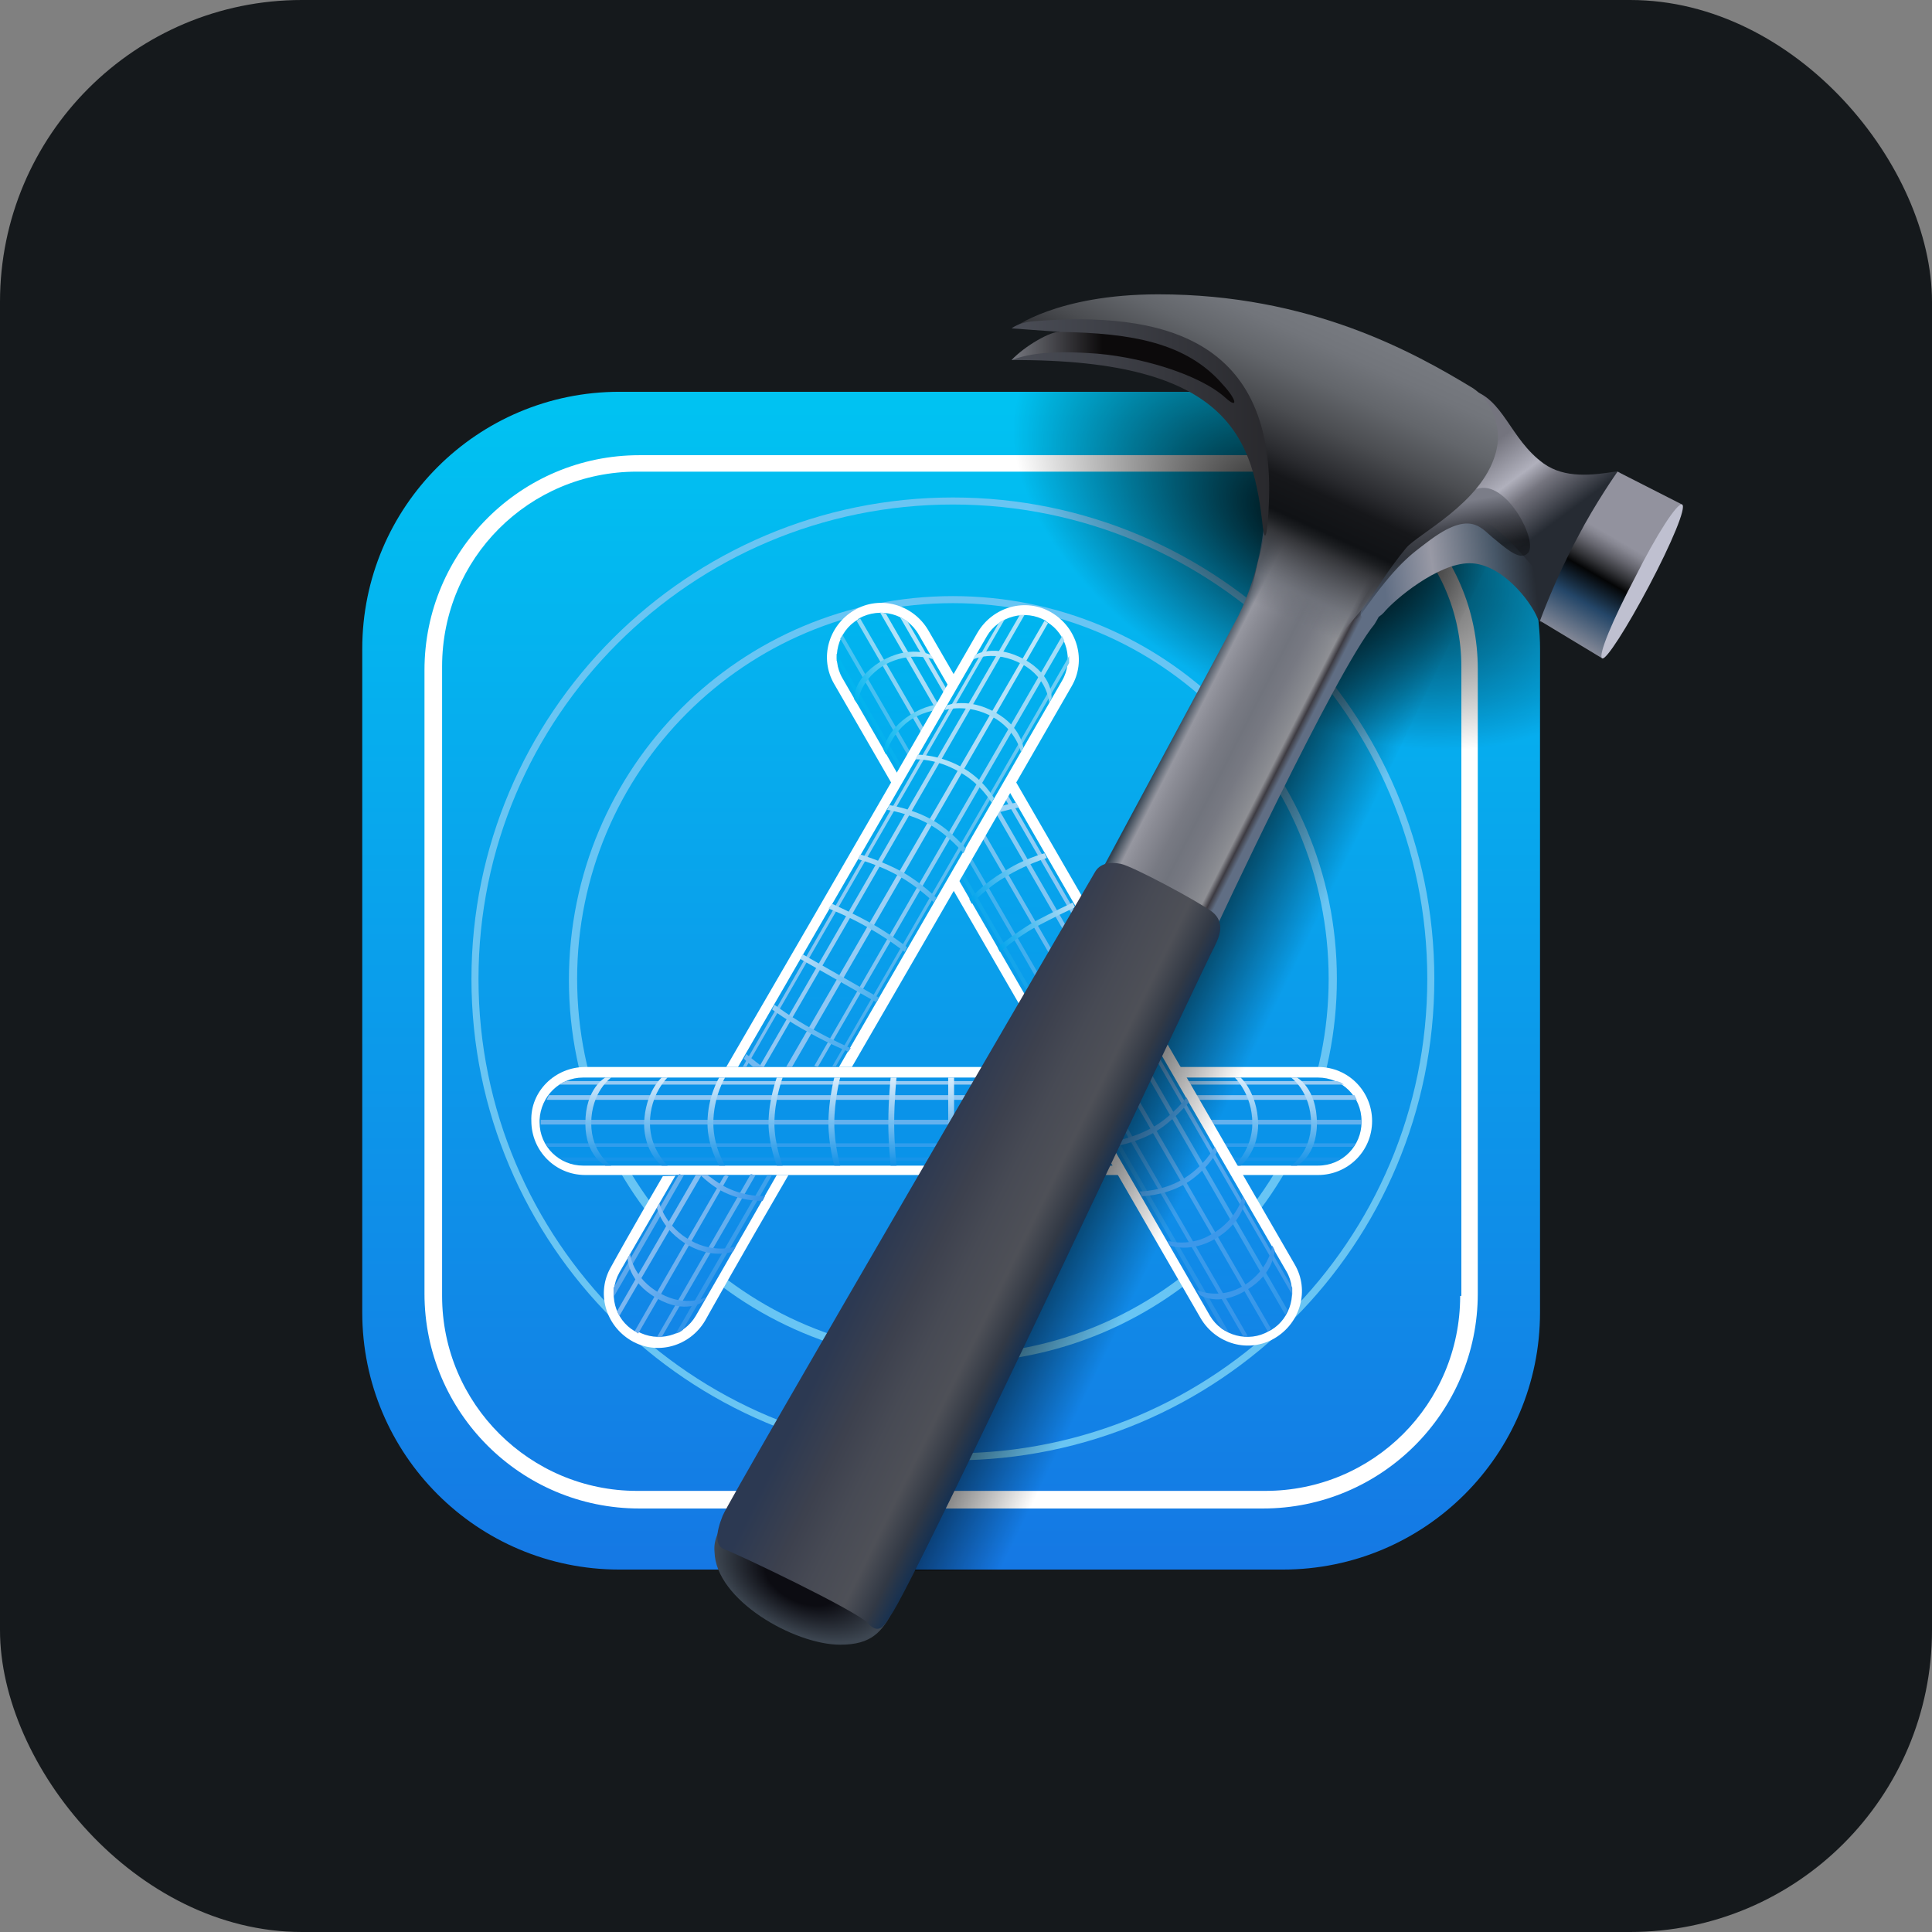<svg width="256" height="256" title="Xcode" viewBox="0 0 256 256" fill="none" xmlns="http://www.w3.org/2000/svg" id="xcode">
<rect x="0" y="0" width="256" height="256" fill="#808080" stroke="none"/>
<style>
#xcode {
    rect {fill: #15191C}

    @media (prefers-color-scheme: light) {
        rect {fill: #F4F2ED}
    }
}
</style>
<rect width="256" height="256" rx="40" fill="#15191C"/>
<path d="M82.075 51.914H169.985C188.812 51.914 204.06 67.162 204.06 85.989V173.9C204.06 192.726 188.812 207.975 169.985 207.975H82.075C63.248 207.975 48 192.726 48 173.9V85.989C48 67.162 63.248 51.914 82.075 51.914Z" fill="url(#paint0_linear_1_7)"/>
<path d="M167.34 60.316H84.72C69.005 60.316 56.246 73.075 56.246 88.79V171.41C56.246 187.125 69.005 199.884 84.72 199.884H167.34C183.055 199.884 195.814 187.125 195.814 171.41V88.634C195.814 72.919 183.055 60.316 167.34 60.316ZM193.48 171.721C193.48 186.036 181.966 197.55 167.651 197.55H84.409C70.25 197.55 58.58 186.036 58.58 171.721V88.323C58.58 74.008 70.094 62.495 84.409 62.495H167.807C181.966 62.495 193.636 74.008 193.636 88.323V171.721H193.48Z" fill="white"/>
<path d="M126.264 65.918C91.099 65.918 62.47 94.547 62.47 129.711C62.47 164.875 91.099 193.504 126.264 193.504C161.583 193.504 190.057 164.875 190.057 129.711C190.057 94.547 161.428 65.918 126.264 65.918ZM126.264 192.571C91.566 192.571 63.404 164.408 63.404 129.711C63.404 95.014 91.566 66.851 126.264 66.851C160.961 66.851 189.123 95.014 189.123 129.711C189.123 164.408 160.961 192.571 126.264 192.571Z" fill="#69C5F3"/>
<path d="M126.264 78.987C98.101 78.987 75.385 101.704 75.385 129.867C75.385 158.029 98.101 180.59 126.264 180.59C154.426 180.59 177.143 157.873 177.143 129.711C177.143 101.549 154.27 78.987 126.264 78.987ZM126.264 179.501C98.724 179.501 76.474 157.251 76.474 129.711C76.474 102.171 98.724 79.921 126.264 79.921C153.804 79.921 176.054 102.171 176.054 129.711C176.054 157.251 153.648 179.501 126.264 179.501Z" fill="#68C5F4"/>
<path d="M77.563 141.381H174.653C178.699 141.381 181.81 144.648 181.81 148.538C181.81 152.583 178.543 155.695 174.653 155.695H77.563C73.517 155.695 70.406 152.428 70.406 148.538C70.25 144.648 73.517 141.381 77.563 141.381Z" fill="white"/>
<path d="M77.252 142.781H174.653C177.765 142.781 180.41 145.27 180.41 148.538V148.693C180.41 151.805 177.921 154.45 174.653 154.45H77.252C74.14 154.45 71.495 151.961 71.495 148.693V148.382C71.65 145.27 74.14 142.781 77.252 142.781Z" fill="#0A93E9"/>
<path d="M74.918 153.828H177.143L177.921 153.361H74.14L74.918 153.828Z" fill="#1694EA"/>
<path d="M72.584 151.961H179.321L179.632 151.494H72.273L72.584 151.961Z" fill="#319DEC"/>
<path d="M71.65 149.005H180.41V148.382H71.65V149.005Z" fill="#65B1EE"/>
<path d="M72.739 145.115H179.477L179.632 145.426L179.788 145.737H72.428L72.584 145.426L72.739 145.115Z" fill="#8EC6F3"/>
<path d="M75.073 143.248H177.143L177.609 143.403L178.076 143.714H74.14L74.606 143.403L75.073 143.248Z" fill="#95CAF3"/>
<path d="M171.852 142.781H171.075C171.075 142.781 173.72 144.648 173.72 148.849C173.72 152.739 171.075 154.45 171.075 154.45H171.852C171.852 154.45 174.498 153.206 174.498 148.849C174.498 144.181 171.852 142.781 171.852 142.781Z" fill="url(#paint1_linear_1_7)"/>
<path d="M164.384 142.781H163.606C163.606 142.781 165.94 144.959 165.94 148.849C165.94 152.272 163.606 154.45 163.606 154.45H164.384C164.384 154.45 166.718 152.739 166.718 148.849C166.562 144.648 164.384 142.781 164.384 142.781Z" fill="url(#paint2_linear_1_7)"/>
<path d="M125.641 142.781H126.419V154.45H125.641V142.781Z" fill="url(#paint3_linear_1_7)"/>
<path d="M118.017 142.781H118.795C118.795 142.781 118.484 145.737 118.484 148.849C118.484 151.65 118.795 154.45 118.795 154.45H118.017C118.017 154.45 117.706 151.65 117.706 148.849C117.706 145.737 118.017 142.781 118.017 142.781Z" fill="url(#paint4_linear_1_7)"/>
<path d="M110.549 142.781H111.327C111.327 142.781 110.549 145.737 110.549 148.849C110.549 151.65 111.327 154.45 111.327 154.45H110.549C110.549 154.45 109.771 151.65 109.771 148.849C109.771 145.737 110.549 142.781 110.549 142.781Z" fill="url(#paint5_linear_1_7)"/>
<path d="M102.925 142.781H103.703C103.703 142.781 102.613 145.737 102.613 148.849C102.613 151.65 103.703 154.45 103.703 154.45H102.925C102.925 154.45 101.835 151.65 101.835 148.849C101.835 145.737 102.925 142.781 102.925 142.781Z" fill="url(#paint6_linear_1_7)"/>
<path d="M95.3 142.781H96.079C96.079 142.781 94.522 145.27 94.522 148.849C94.522 151.961 96.079 154.45 96.079 154.45H95.3C95.3 154.45 93.745 151.961 93.745 148.849C93.745 145.27 95.3 142.781 95.3 142.781Z" fill="url(#paint7_linear_1_7)"/>
<path d="M87.676 142.781H88.454C88.454 142.781 86.12 144.959 86.12 148.849C86.12 152.272 88.454 154.45 88.454 154.45H87.676C87.676 154.45 85.343 152.739 85.343 148.849C85.498 144.648 87.676 142.781 87.676 142.781Z" fill="url(#paint8_linear_1_7)"/>
<path d="M80.208 142.781H80.986C80.986 142.781 78.341 144.648 78.341 148.849C78.341 152.739 80.986 154.45 80.986 154.45H80.208C80.208 154.45 77.563 153.206 77.563 148.849C77.563 144.181 80.208 142.781 80.208 142.781Z" fill="url(#paint9_linear_1_7)"/>
<path d="M122.996 83.5L171.541 167.52C173.564 170.943 172.319 175.3 168.896 177.323C165.473 179.345 161.117 178.101 159.094 174.678L110.549 90.657C108.526 87.234 109.771 82.877 113.194 80.855C116.617 78.832 120.973 80.077 122.996 83.5Z" fill="white"/>
<path d="M121.751 84.122L170.452 168.454C172.008 171.099 171.075 174.678 168.429 176.234L168.118 176.389C165.473 177.945 161.895 177.012 160.339 174.366L111.638 89.879C110.082 87.234 111.015 83.655 113.661 82.099L113.816 81.944C116.617 80.388 120.195 81.321 121.751 84.122Z" fill="url(#paint10_linear_1_7)"/>
<path d="M110.86 87.545L161.895 176.078L162.206 176.234L162.517 176.389L162.828 176.545L110.86 86.612V87.545Z" fill="url(#paint11_linear_1_7)"/>
<path d="M111.327 84.589L164.695 177.011H165.318L111.638 84.122L111.482 84.433L111.327 84.589Z" fill="url(#paint12_linear_1_7)"/>
<path d="M113.505 82.255L167.963 176.389L168.429 176.078L113.972 81.944L113.505 82.255Z" fill="url(#paint13_linear_1_7)"/>
<path d="M117.395 81.322L170.608 173.588L170.452 173.9L170.297 174.211L116.617 81.166H116.928L117.395 81.322Z" fill="url(#paint14_linear_1_7)"/>
<path d="M120.195 82.255L171.23 170.632V171.566L119.262 81.788L119.573 81.944L119.884 82.099L120.195 82.255Z" fill="url(#paint15_linear_1_7)"/>
<path d="M168.896 165.653L168.585 165.031C168.585 165.031 168.274 168.143 164.851 170.321C161.583 172.344 158.627 170.943 158.627 170.943L158.938 171.566C158.938 171.566 161.428 173.277 165.162 170.943C168.896 168.765 168.896 165.653 168.896 165.653ZM165.006 159.118L164.695 158.496C164.695 158.496 163.917 161.608 160.65 163.475C157.693 165.342 154.737 164.408 154.737 164.408L155.048 165.031C155.048 165.031 157.693 166.12 161.117 164.097C164.54 162.075 165.006 159.118 165.006 159.118Z" fill="#3C98EA"/>
<path d="M161.272 152.583L160.961 151.961C160.961 151.961 159.561 154.606 156.604 156.318C153.959 157.873 151.003 157.873 151.003 157.873L151.314 158.496C151.314 158.496 154.115 158.496 156.916 156.94C159.872 155.228 161.272 152.583 161.272 152.583Z" fill="#4CA4ED"/>
<path d="M157.538 146.048L157.227 145.426C157.227 145.426 155.204 148.071 152.559 149.471C150.069 150.872 147.113 151.339 147.113 151.339L147.424 151.961C147.424 151.961 150.381 151.494 152.87 150.094C155.36 148.693 157.538 146.048 157.538 146.048Z" fill="#4DA7EE"/>
<path d="M142.134 119.597L142.445 120.22C142.445 120.22 139.8 121.465 137.155 122.865C134.666 124.265 132.487 126.132 132.487 126.132L132.176 125.51C132.176 125.51 134.51 123.643 136.844 122.243C139.489 120.842 142.134 119.597 142.134 119.597Z" fill="url(#paint16_linear_1_7)"/>
<path d="M138.4 113.063L138.711 113.685C138.711 113.685 135.755 114.618 133.265 116.174C130.776 117.575 128.753 119.753 128.753 119.753L128.442 119.131C128.442 119.131 130.465 116.952 132.954 115.552C135.444 113.841 138.4 113.063 138.4 113.063Z" fill="url(#paint17_linear_1_7)"/>
<path d="M131.398 107.928C133.421 107.306 134.977 106.994 134.977 106.994L134.666 106.372C134.666 106.372 133.265 106.528 131.709 107.15C130.776 107.461 130.62 108.239 131.398 107.928Z" fill="#9DD4F7"/>
<path d="M127.042 93.458L127.353 94.08C127.353 94.08 124.396 93.302 120.973 95.169C118.017 97.036 117.395 99.993 117.395 99.993L117.084 99.37C117.084 99.37 117.395 96.725 120.662 94.703C124.085 92.524 127.042 93.458 127.042 93.458Z" fill="url(#paint18_linear_1_7)"/>
<path d="M123.307 86.767L123.774 87.39C123.774 87.39 120.662 86.145 117.084 88.168C113.661 90.346 113.661 93.302 113.661 93.302L113.194 92.68C113.194 92.68 112.883 90.035 116.617 87.701C120.507 85.367 123.307 86.767 123.307 86.767Z" fill="url(#paint19_linear_1_7)"/>
<path d="M112.883 141.381C126.419 118.042 141.979 90.968 141.979 90.968C144.001 87.545 142.757 83.189 139.333 81.166C135.91 79.143 131.554 80.388 129.531 83.811C129.531 83.811 110.549 116.797 96.234 141.381H112.883ZM104.48 155.695C97.946 166.898 93.433 174.989 93.433 174.989C91.411 178.412 87.054 179.657 83.631 177.634C80.208 175.611 78.963 171.255 80.986 167.831C80.986 167.831 83.631 163.008 87.832 155.851C93.122 155.695 102.769 155.695 104.48 155.695Z" fill="white"/>
<path d="M111.171 141.381C124.863 117.73 140.734 90.19 140.734 90.19C142.29 87.545 141.356 83.967 138.711 82.411L138.555 82.255C135.91 80.699 132.332 81.633 130.776 84.278C130.776 84.278 112.105 116.641 97.79 141.381H111.171ZM102.925 155.695C96.701 166.587 92.189 174.366 92.189 174.366C90.633 177.012 87.21 177.945 84.409 176.389H84.098C81.453 174.833 80.519 171.41 82.075 168.609C82.075 168.609 85.031 163.475 89.543 155.695H102.925Z" fill="url(#paint20_linear_1_7)"/>
<path d="M110.704 141.381L141.667 87.856V86.923C141.667 86.923 124.552 116.641 110.237 141.381H110.704ZM102.302 155.695L90.477 176.234L90.01 176.545L89.543 176.7C89.543 176.7 94.834 167.52 101.68 155.695H102.302Z" fill="url(#paint21_linear_1_7)"/>
<path d="M108.37 141.381L141.045 84.9L140.889 84.589L140.734 84.278C140.734 84.278 122.841 115.241 107.904 141.225L108.37 141.381ZM100.124 155.695L87.676 177.167H87.054C87.054 177.167 92.344 167.987 99.501 155.54C99.813 155.695 100.124 155.695 100.124 155.695Z" fill="url(#paint22_linear_1_7)"/>
<path d="M104.947 141.381C120.351 114.774 138.867 82.566 138.867 82.566L138.4 82.255L104.169 141.381H104.947ZM96.545 155.851C89.699 167.831 84.564 176.7 84.564 176.7L84.098 176.389C84.098 176.389 89.077 167.676 95.923 155.851C96.234 155.695 96.078 155.695 96.545 155.851Z" fill="url(#paint23_linear_1_7)"/>
<path d="M101.213 141.381C116.617 114.774 135.755 81.477 135.755 81.477H135.132C135.132 81.477 115.994 114.618 100.591 141.381H101.213ZM92.189 155.695C85.965 166.431 81.764 173.744 81.764 173.744L81.919 174.055L82.075 174.366C82.075 174.366 86.587 166.587 92.967 155.695H92.189Z" fill="url(#paint24_linear_1_7)"/>
<path d="M98.879 141.381L133.11 82.099L132.799 82.255L132.487 82.411L132.332 82.566C132.332 82.566 113.349 115.396 98.412 141.381H98.879ZM90.633 155.695C85.187 165.186 81.297 171.877 81.297 171.877V170.632C81.297 170.632 84.72 164.72 90.01 155.54C90.322 155.695 90.322 155.695 90.633 155.695Z" fill="url(#paint25_linear_1_7)"/>
<path d="M129.22 86.767L128.909 87.39C128.909 87.39 131.709 85.989 135.444 88.012C138.867 89.879 139.022 93.147 139.022 93.147L139.333 92.524C139.333 92.524 139.645 89.568 135.755 87.39C131.865 85.211 129.22 86.767 129.22 86.767Z" fill="url(#paint26_linear_1_7)"/>
<path d="M125.486 93.458L125.174 94.08C125.174 94.08 128.286 93.147 131.554 95.014C134.666 96.725 135.288 99.681 135.288 99.681L135.599 99.059C135.599 99.059 135.288 96.258 131.865 94.391C128.286 92.369 125.486 93.458 125.486 93.458Z" fill="url(#paint27_linear_1_7)"/>
<path d="M121.596 99.993L121.285 100.615C121.285 100.615 124.085 100.459 127.197 102.327C129.998 103.883 131.398 106.372 131.398 106.372L131.709 105.75C131.709 105.75 130.309 103.26 127.508 101.704C124.552 99.993 121.596 99.993 121.596 99.993Z" fill="url(#paint28_linear_1_7)"/>
<path d="M117.862 106.683L117.55 107.306C117.55 107.306 120.662 107.772 123.307 109.328C125.797 110.729 127.664 113.063 127.664 113.063L127.975 112.44C127.975 112.44 126.108 110.106 123.619 108.706C120.973 107.15 117.862 106.683 117.862 106.683Z" fill="url(#paint29_linear_1_7)"/>
<path d="M113.972 113.218L113.661 113.841C113.661 113.841 116.617 114.618 119.262 116.174C121.751 117.575 123.774 119.597 123.774 119.597L124.085 118.975C124.085 118.975 122.063 116.952 119.573 115.552C117.084 114.152 113.972 113.218 113.972 113.218Z" fill="url(#paint30_linear_1_7)"/>
<path d="M110.237 119.753L109.771 120.375C109.771 120.375 112.571 121.465 115.216 123.021C117.706 124.421 119.884 126.132 119.884 126.132L120.195 125.51C120.195 125.51 118.017 123.798 115.528 122.398C113.038 120.998 110.237 119.753 110.237 119.753Z" fill="url(#paint31_linear_1_7)"/>
<path d="M106.036 127.066L106.348 126.444L116.461 132.201L116.15 132.823L106.036 127.066Z" fill="url(#paint32_linear_1_7)"/>
<path d="M102.302 133.757L102.613 133.134C102.613 133.134 105.103 135.001 107.748 136.402C110.237 137.802 112.727 138.891 112.727 138.891L112.416 139.358C112.416 139.358 109.771 138.269 107.281 136.868C104.636 135.468 102.302 133.757 102.302 133.757Z" fill="url(#paint33_linear_1_7)"/>
<path d="M99.813 141.381C99.035 140.758 98.568 140.291 98.568 140.291L98.879 139.669C98.879 139.669 99.813 140.447 101.057 141.381H99.813Z" fill="#73B9F1"/>
<path d="M93.745 155.695C94.367 156.162 94.989 156.629 95.767 157.096C98.568 158.651 101.369 158.496 101.369 158.496L101.057 159.118C101.057 159.118 98.257 159.274 95.456 157.718C94.367 157.096 93.433 156.318 92.811 155.695H93.745Z" fill="url(#paint34_linear_1_7)"/>
<path d="M87.054 160.052L87.365 159.429C87.365 159.429 88.143 162.541 91.566 164.408C94.678 166.12 97.479 165.186 97.479 165.186L97.168 165.809C97.168 165.809 94.678 166.898 91.255 165.031C87.676 163.008 87.054 160.052 87.054 160.052Z" fill="url(#paint35_linear_1_7)"/>
<path d="M83.164 166.742L83.475 166.12C83.475 166.12 83.787 169.387 87.521 171.41C90.944 173.277 93.589 171.877 93.589 171.877L93.122 172.499C93.122 172.499 90.788 174.211 87.054 172.033C83.164 169.854 83.164 166.742 83.164 166.742Z" fill="url(#paint36_linear_1_7)"/>
<path d="M133.577 208.13L200.171 68.252L183.366 60.316L113.972 205.796C113.972 205.796 116.15 206.885 118.951 208.13H133.577Z" fill="url(#paint37_linear_1_7)"/>
<path d="M172.942 51.914L204.06 66.696V111.351C193.324 106.216 121.44 71.986 121.44 71.986C121.44 71.986 126.419 61.561 131.087 51.914H172.942Z" fill="url(#paint38_radial_1_7)"/>
<path d="M95.767 201.906C95.3 202.84 94.522 203.929 94.678 205.641C94.834 212.02 105.258 217.933 111.327 217.933C115.528 217.933 116.928 216.221 118.484 213.109C120.04 209.997 97.479 198.172 95.767 201.906Z" fill="url(#paint39_radial_1_7)"/>
<path d="M167.496 69.496C167.496 69.496 183.522 73.386 184.767 74.475C186.012 75.564 182.744 81.788 182.122 82.722C176.987 88.945 160.961 123.332 160.961 123.332L146.18 114.93C146.18 114.93 159.405 90.346 164.073 81.633C167.029 75.72 167.496 69.496 167.496 69.496Z" fill="url(#paint40_linear_1_7)"/>
<path d="M204.527 61.406C207.328 63.428 211.062 62.961 214.018 62.495C216.041 62.183 212.929 65.14 209.506 71.986C206.083 78.832 206.239 79.299 205.772 78.832C205.305 78.365 189.901 69.652 190.368 68.874C190.991 68.096 193.48 51.136 194.725 51.603C199.237 52.692 200.015 58.138 204.527 61.406Z" fill="url(#paint41_linear_1_7)"/>
<path d="M180.566 80.543C181.655 78.832 186.634 68.252 194.569 68.252C198.148 68.252 204.994 77.276 205.616 78.521C206.083 79.61 204.527 83.966 203.749 81.944C202.816 79.61 198.926 74.631 194.725 74.631C190.524 74.631 184.767 79.454 183.366 81.166C181.966 82.722 179.477 82.255 180.566 80.543Z" fill="url(#paint42_linear_1_7)"/>
<path d="M180.255 79.921C181.033 78.676 184.611 73.231 186.323 71.519C188.034 69.808 192.391 65.295 196.125 64.673C199.859 64.051 203.749 71.675 202.504 73.231C201.571 74.32 200.015 73.075 198.148 71.519C196.281 70.119 195.036 67.318 189.123 71.83C187.101 73.386 185.078 74.631 180.41 81.322C179.165 83.033 179.477 81.166 180.255 79.921Z" fill="url(#paint43_linear_1_7)"/>
<path d="M160.961 125.354C161.583 124.11 162.361 122.243 160.65 120.842C158.783 119.442 150.069 114.774 148.513 114.463C146.958 114.152 145.713 114.463 145.09 115.552C144.468 116.641 96.701 198.483 95.767 200.817C94.834 203.151 94.678 204.863 96.078 205.33C97.479 205.796 113.505 213.42 115.061 215.132C116.617 216.843 117.395 214.976 118.017 214.043C120.973 210.309 160.183 126.599 160.961 125.354Z" fill="url(#paint44_linear_1_7)"/>
<path d="M181.344 79.61C182.122 78.521 183.989 75.409 186.323 72.608C187.879 70.741 196.281 66.696 198.148 60.161C199.237 56.582 197.525 53.003 195.192 51.447C187.256 46.624 173.564 39 153.492 39C139.956 39 134.199 43.512 134.199 43.512H141.045L164.851 52.848L167.807 65.295C167.807 65.295 168.118 69.496 166.718 74.32C165.784 78.21 165.473 80.543 164.073 84.433C165.162 84.9 167.652 83.189 170.452 83.966C172.942 84.589 174.498 88.012 176.209 85.989C179.165 82.099 180.099 81.322 181.344 79.61Z" fill="url(#paint45_linear_1_7)"/>
<path d="M167.34 69.963C166.096 58.449 163.295 47.558 134.043 47.713C135.91 45.846 140.423 43.979 140.423 43.979L134.043 43.512C134.043 43.512 134.977 42.734 136.844 42.579C153.959 41.178 169.207 44.757 168.118 67.007C167.963 70.585 167.651 72.141 167.34 69.963Z" fill="url(#paint46_linear_1_7)"/>
<path d="M134.043 47.713C136.066 46.935 138.867 46.468 144.157 46.78C150.692 47.091 158.938 49.58 162.361 52.692C164.073 54.248 163.917 53.003 162.05 50.981C157.227 45.379 149.914 44.135 140.423 43.979C139.333 43.823 135.755 45.846 134.043 47.713Z" fill="url(#paint47_linear_1_7)"/>
<path d="M214.33 62.495L222.887 66.851C222.887 66.851 219.62 71.208 216.975 76.187C214.174 81.477 212.307 87.234 212.307 87.234L204.06 82.255C204.06 82.255 206.083 76.654 209.039 71.208C211.373 66.696 214.33 62.495 214.33 62.495Z" fill="url(#paint48_linear_1_7)"/>
<path d="M222.887 66.851C223.51 67.162 221.487 71.986 218.531 77.587C215.574 83.189 212.774 87.545 212.307 87.234C211.684 86.923 213.707 82.099 216.663 76.498C219.464 70.897 222.265 66.54 222.887 66.851Z" fill="#BFC0D0"/>
<linearGradient id="paint0_linear_1_7" x1="126.026" y1="208.076" x2="126.026" y2="51.889" gradientUnits="userSpaceOnUse">
<stop stop-color="#1578E4"/>
<stop offset="1" stop-color="#00C3F2"/>
</linearGradient>
<linearGradient id="paint1_linear_1_7" x1="172.844" y1="154.398" x2="172.844" y2="142.756" gradientUnits="userSpaceOnUse">
<stop stop-color="#1492E7"/>
<stop offset="1" stop-color="#DBEDFB"/>
</linearGradient>
<linearGradient id="paint2_linear_1_7" x1="165.072" y1="154.398" x2="165.072" y2="142.756" gradientUnits="userSpaceOnUse">
<stop stop-color="#1492E7"/>
<stop offset="1" stop-color="#DBEDFB"/>
</linearGradient>
<linearGradient id="paint3_linear_1_7" x1="126.026" y1="154.398" x2="126.026" y2="142.756" gradientUnits="userSpaceOnUse">
<stop stop-color="#1492E7"/>
<stop offset="1" stop-color="#DBEDFB"/>
</linearGradient>
<linearGradient id="paint4_linear_1_7" x1="118.254" y1="154.398" x2="118.254" y2="142.756" gradientUnits="userSpaceOnUse">
<stop stop-color="#1492E7"/>
<stop offset="1" stop-color="#DBEDFB"/>
</linearGradient>
<linearGradient id="paint5_linear_1_7" x1="110.483" y1="154.398" x2="110.483" y2="142.756" gradientUnits="userSpaceOnUse">
<stop stop-color="#1492E7"/>
<stop offset="1" stop-color="#DBEDFB"/>
</linearGradient>
<linearGradient id="paint6_linear_1_7" x1="102.711" y1="154.398" x2="102.711" y2="142.756" gradientUnits="userSpaceOnUse">
<stop stop-color="#1492E7"/>
<stop offset="1" stop-color="#DBEDFB"/>
</linearGradient>
<linearGradient id="paint7_linear_1_7" x1="94.939" y1="154.398" x2="94.939" y2="142.756" gradientUnits="userSpaceOnUse">
<stop stop-color="#1492E7"/>
<stop offset="1" stop-color="#DBEDFB"/>
</linearGradient>
<linearGradient id="paint8_linear_1_7" x1="86.979" y1="154.398" x2="86.979" y2="142.756" gradientUnits="userSpaceOnUse">
<stop stop-color="#1492E7"/>
<stop offset="1" stop-color="#DBEDFB"/>
</linearGradient>
<linearGradient id="paint9_linear_1_7" x1="79.207" y1="154.398" x2="79.207" y2="142.756" gradientUnits="userSpaceOnUse">
<stop stop-color="#1492E7"/>
<stop offset="1" stop-color="#DBEDFB"/>
</linearGradient>
<linearGradient id="paint10_linear_1_7" x1="141.014" y1="177.089" x2="141.014" y2="81.231" gradientUnits="userSpaceOnUse">
<stop stop-color="#1285E7"/>
<stop offset="1" stop-color="#00B5EF"/>
</linearGradient>
<linearGradient id="paint11_linear_1_7" x1="162.616" y1="176.666" x2="110.675" y2="86.699" gradientUnits="userSpaceOnUse">
<stop stop-color="#2B90E7"/>
<stop offset="1" stop-color="#00B6EF"/>
</linearGradient>
<linearGradient id="paint12_linear_1_7" x1="165.12" y1="177.209" x2="111.456" y2="84.261" gradientUnits="userSpaceOnUse">
<stop stop-color="#3795EA"/>
<stop offset="1" stop-color="#49C4F2"/>
</linearGradient>
<linearGradient id="paint13_linear_1_7" x1="168.159" y1="176.288" x2="113.773" y2="82.088" gradientUnits="userSpaceOnUse">
<stop stop-color="#3696EA"/>
<stop offset="1" stop-color="#90D9F6"/>
</linearGradient>
<linearGradient id="paint14_linear_1_7" x1="170.58" y1="174.105" x2="116.874" y2="81.083" gradientUnits="userSpaceOnUse">
<stop stop-color="#3097EA"/>
<stop offset="1" stop-color="#B5E5F9"/>
</linearGradient>
<linearGradient id="paint15_linear_1_7" x1="171.359" y1="171.544" x2="119.481" y2="81.689" gradientUnits="userSpaceOnUse">
<stop stop-color="#3A98EA"/>
<stop offset="1" stop-color="#BCE7FA"/>
</linearGradient>
<linearGradient id="paint16_linear_1_7" x1="132.302" y1="125.706" x2="142.378" y2="119.888" gradientUnits="userSpaceOnUse">
<stop stop-color="#00A4EC"/>
<stop offset="1" stop-color="#B9DFF6"/>
</linearGradient>
<linearGradient id="paint17_linear_1_7" x1="128.422" y1="118.984" x2="138.496" y2="113.167" gradientUnits="userSpaceOnUse">
<stop stop-color="#00A4EC"/>
<stop offset="1" stop-color="#B9DFF6"/>
</linearGradient>
<linearGradient id="paint18_linear_1_7" x1="116.663" y1="98.622" x2="126.674" y2="92.843" gradientUnits="userSpaceOnUse">
<stop stop-color="#00B4EF"/>
<stop offset="1" stop-color="#C3E9FA"/>
</linearGradient>
<linearGradient id="paint19_linear_1_7" x1="112.764" y1="91.866" x2="122.841" y2="86.048" gradientUnits="userSpaceOnUse">
<stop stop-color="#00B4EF"/>
<stop offset="1" stop-color="#C3E9FA"/>
</linearGradient>
<linearGradient id="paint20_linear_1_7" x1="111.429" y1="177.324" x2="111.429" y2="81.468" gradientUnits="userSpaceOnUse">
<stop stop-color="#1285E7"/>
<stop offset="1" stop-color="#00B5EF"/>
</linearGradient>
<linearGradient id="paint21_linear_1_7" x1="89.825" y1="176.904" x2="141.767" y2="86.94" gradientUnits="userSpaceOnUse">
<stop stop-color="#3194E9"/>
<stop offset="1" stop-color="#71CFF4"/>
</linearGradient>
<linearGradient id="paint22_linear_1_7" x1="87.308" y1="177.45" x2="140.978" y2="84.489" gradientUnits="userSpaceOnUse">
<stop stop-color="#5AA6EC"/>
<stop offset="1" stop-color="#A2DEF8"/>
</linearGradient>
<linearGradient id="paint23_linear_1_7" x1="84.281" y1="176.521" x2="138.668" y2="82.322" gradientUnits="userSpaceOnUse">
<stop stop-color="#66ABEE"/>
<stop offset="1" stop-color="#BEE8FA"/>
</linearGradient>
<linearGradient id="paint24_linear_1_7" x1="81.87" y1="174.338" x2="135.576" y2="81.317" gradientUnits="userSpaceOnUse">
<stop stop-color="#7BB6F0"/>
<stop offset="1" stop-color="#B1E3F9"/>
</linearGradient>
<linearGradient id="paint25_linear_1_7" x1="81.073" y1="171.833" x2="132.977" y2="81.931" gradientUnits="userSpaceOnUse">
<stop stop-color="#5AA6EC"/>
<stop offset="1" stop-color="#AFE3F9"/>
</linearGradient>
<linearGradient id="paint26_linear_1_7" x1="129.783" y1="85.972" x2="139.859" y2="91.79" gradientUnits="userSpaceOnUse">
<stop stop-color="#C1E7FA"/>
<stop offset="1" stop-color="#89D4F5"/>
</linearGradient>
<linearGradient id="paint27_linear_1_7" x1="125.884" y1="92.727" x2="135.96" y2="98.543" gradientUnits="userSpaceOnUse">
<stop stop-color="#C1E7FA"/>
<stop offset="1" stop-color="#89D4F5"/>
</linearGradient>
<linearGradient id="paint28_linear_1_7" x1="121.865" y1="99.689" x2="131.94" y2="105.505" gradientUnits="userSpaceOnUse">
<stop stop-color="#C1E7FA"/>
<stop offset="1" stop-color="#89D4F5"/>
</linearGradient>
<linearGradient id="paint29_linear_1_7" x1="117.956" y1="106.458" x2="128.031" y2="112.275" gradientUnits="userSpaceOnUse">
<stop stop-color="#B0DFF8"/>
<stop offset="1" stop-color="#52BDF2"/>
</linearGradient>
<linearGradient id="paint30_linear_1_7" x1="114.049" y1="113.224" x2="124.127" y2="119.042" gradientUnits="userSpaceOnUse">
<stop stop-color="#B4DEF8"/>
<stop offset="1" stop-color="#4EB5F0"/>
</linearGradient>
<linearGradient id="paint31_linear_1_7" x1="110.144" y1="119.991" x2="120.219" y2="125.807" gradientUnits="userSpaceOnUse">
<stop stop-color="#B4DEF8"/>
<stop offset="1" stop-color="#4EB5F0"/>
</linearGradient>
<linearGradient id="paint32_linear_1_7" x1="106.253" y1="126.733" x2="116.326" y2="132.549" gradientUnits="userSpaceOnUse">
<stop stop-color="#B5DDF8"/>
<stop offset="1" stop-color="#46AEEE"/>
</linearGradient>
<linearGradient id="paint33_linear_1_7" x1="102.357" y1="133.476" x2="112.433" y2="139.294" gradientUnits="userSpaceOnUse">
<stop stop-color="#96CEF4"/>
<stop offset="1" stop-color="#46AAEE"/>
</linearGradient>
<linearGradient id="paint34_linear_1_7" x1="92.996" y1="155.127" x2="100.717" y2="159.585" gradientUnits="userSpaceOnUse">
<stop stop-color="#8FC1F2"/>
<stop offset="1" stop-color="#3193EA"/>
</linearGradient>
<linearGradient id="paint35_linear_1_7" x1="86.64" y1="160.701" x2="96.716" y2="166.518" gradientUnits="userSpaceOnUse">
<stop stop-color="#8FC1F2"/>
<stop offset="1" stop-color="#3193EA"/>
</linearGradient>
<linearGradient id="paint36_linear_1_7" x1="82.735" y1="167.463" x2="92.809" y2="173.28" gradientUnits="userSpaceOnUse">
<stop stop-color="#8FC1F2"/>
<stop offset="1" stop-color="#3193EA"/>
</linearGradient>
<linearGradient id="paint37_linear_1_7" x1="145.903" y1="131.474" x2="165.285" y2="140.926" gradientUnits="userSpaceOnUse">
<stop offset="0.001"/>
<stop offset="1" stop-opacity="0"/>
</linearGradient>
<linearGradient id="paint40_linear_1_7" x1="158.406" y1="91.395" x2="173.598" y2="99.135" gradientUnits="userSpaceOnUse">
<stop stop-color="#344351"/>
<stop offset="0.1" stop-color="#9697A0"/>
<stop offset="0.181" stop-color="#8B8C95"/>
<stop offset="0.351" stop-color="#787A83"/>
<stop offset="0.47" stop-color="#71747D"/>
<stop offset="0.591" stop-color="#777982"/>
<stop offset="0.749" stop-color="#87898F"/>
<stop offset="0.8" stop-color="#8E8F94"/>
<stop offset="0.849" stop-color="#3D3B42"/>
<stop offset="0.9" stop-color="#606E84"/>
</linearGradient>
<linearGradient id="paint41_linear_1_7" x1="209.948" y1="75.964" x2="192.8" y2="52.792" gradientUnits="userSpaceOnUse">
<stop offset="0.27" stop-color="#262B33"/>
<stop offset="0.45" stop-color="#74747E"/>
<stop offset="0.54" stop-color="#B0B0BC"/>
<stop offset="0.73" stop-color="#74747E"/>
</linearGradient>
<linearGradient id="paint42_linear_1_7" x1="179.853" y1="77.78" x2="205.173" y2="74.51" gradientUnits="userSpaceOnUse">
<stop offset="0.14" stop-color="#606E84"/>
<stop offset="0.4" stop-color="#9899A5"/>
<stop offset="0.73" stop-color="#475768"/>
<stop offset="0.92" stop-color="#262B33"/>
</linearGradient>
<linearGradient id="paint43_linear_1_7" x1="191.656" y1="79.934" x2="189.2" y2="66.002" gradientUnits="userSpaceOnUse">
<stop stop-color="#101215" stop-opacity="0.1"/>
<stop offset="0.46" stop-color="#101215" stop-opacity="0.7"/>
<stop offset="0.7" stop-color="#474951"/>
<stop offset="0.91" stop-color="#7B7D88"/>
</linearGradient>
<linearGradient id="paint44_linear_1_7" x1="116.976" y1="157.595" x2="140.48" y2="169.16" gradientUnits="userSpaceOnUse">
<stop offset="0.115" stop-color="#2C3952"/>
<stop offset="0.374" stop-color="#3D414E"/>
<stop offset="0.55" stop-color="#474A54"/>
<stop offset="0.754" stop-color="#4E5057"/>
<stop offset="0.892" stop-color="#323945"/>
<stop offset="1" stop-color="#143052"/>
</linearGradient>
<linearGradient id="paint45_linear_1_7" x1="153.349" y1="79.733" x2="171.526" y2="39.851" gradientUnits="userSpaceOnUse">
<stop offset="0.118" stop-color="#6D7078" stop-opacity="0"/>
<stop offset="0.2" stop-color="#6D7078" stop-opacity="0.7"/>
<stop offset="0.34" stop-color="#35363A"/>
<stop offset="0.374" stop-color="#1D1F22"/>
<stop offset="0.4" stop-color="#101215"/>
<stop offset="0.5" stop-color="#16171A"/>
<stop offset="0.56" stop-color="#292A2E"/>
<stop offset="0.688" stop-color="#4B4D51"/>
<stop offset="0.807" stop-color="#63666B"/>
<stop offset="0.915" stop-color="#72757B"/>
<stop offset="1" stop-color="#777A80"/>
</linearGradient>
<linearGradient id="paint46_linear_1_7" x1="133.987" y1="56.64" x2="168.159" y2="56.64" gradientUnits="userSpaceOnUse">
<stop stop-color="#4A4D56"/>
<stop offset="1" stop-color="#29292D"/>
</linearGradient>
<linearGradient id="paint47_linear_1_7" x1="133.987" y1="48.642" x2="163.534" y2="48.642" gradientUnits="userSpaceOnUse">
<stop stop-color="#767880"/>
<stop offset="0.41" stop-color="#0C0A0B"/>
</linearGradient>
<linearGradient id="paint48_linear_1_7" x1="207.533" y1="84.52" x2="219.008" y2="64.645" gradientUnits="userSpaceOnUse">
<stop stop-color="#858997"/>
<stop offset="0.23" stop-color="#244668"/>
<stop offset="0.282" stop-color="#1A3249"/>
<stop offset="0.4" stop-color="#040506"/>
<stop offset="0.464" stop-color="#313236"/>
<stop offset="0.546" stop-color="#65656E"/>
<stop offset="0.607" stop-color="#868691"/>
<stop offset="0.64" stop-color="#92929E"/>
</linearGradient>
<radialGradient id="paint38_radial_1_7" cx="0" cy="0" r="1" gradientUnits="userSpaceOnUse" gradientTransform="translate(174.715 69.543) rotate(116.706) scale(25.176 43.564)">
<stop/>
<stop offset="1" stop-opacity="0"/>
</radialGradient>
<radialGradient id="paint39_radial_1_7" cx="0" cy="0" r="1" gradientUnits="userSpaceOnUse" gradientTransform="translate(106.203 209.309) rotate(26.117) scale(12.293 6.998)">
<stop offset="0.417" stop-color="#0C0C12"/>
<stop offset="1" stop-color="#3D4651"/>
</radialGradient>
</svg>